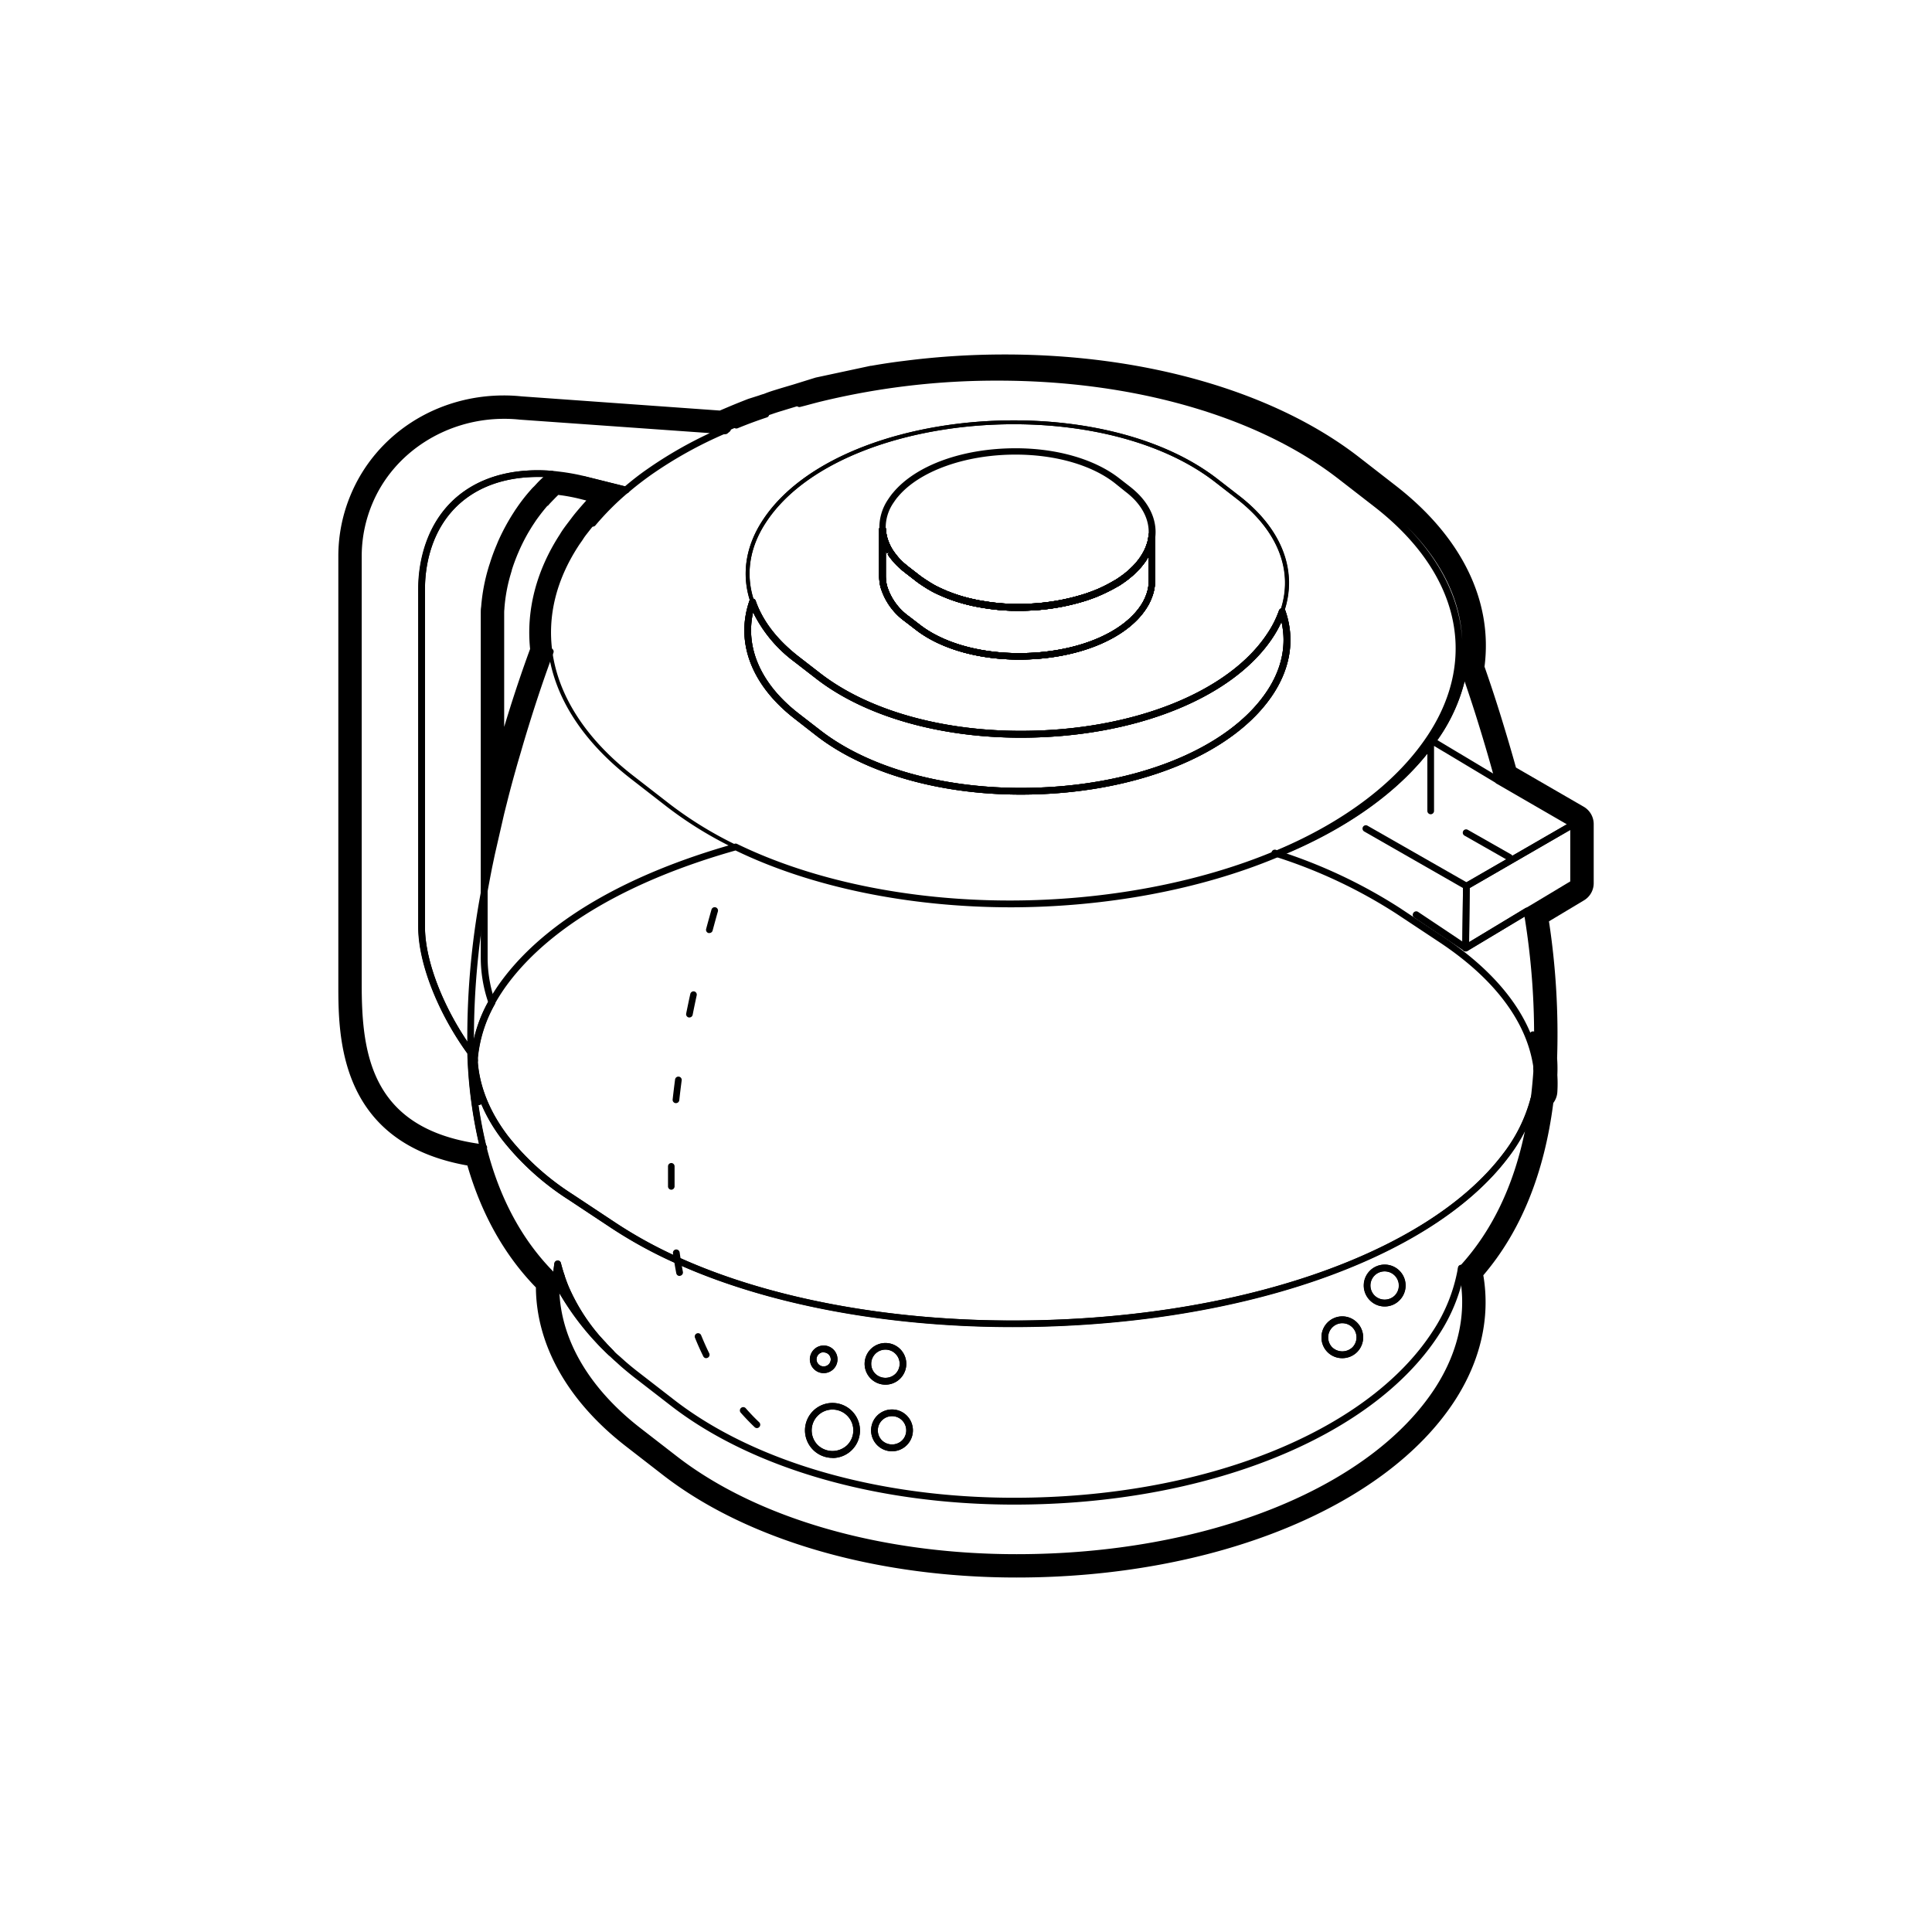 <svg id="Layer_1" data-name="Layer 1" xmlns="http://www.w3.org/2000/svg" viewBox="0 0 500 500"><defs><style>.cls-1{fill:none;stroke:#000;stroke-linecap:round;stroke-linejoin:round;}</style></defs><path d="M122.73,275.28a.87.87,0,0,1-.86-.76c0-.24,0-.47,0-.71v0l-.68-.9c-7.84-10.76-12.89-23.67-12.89-32.93V152.35a36.78,36.78,0,0,1,.72-7.23c3.25-16,15.89-24.66,33.84-23.27a.86.86,0,0,1,.79.86v0a.86.86,0,0,1-.34.69,8.12,8.12,0,0,0-.94.82c-.7.62-1.36,1.23-2,1.87l-.95,1c-.33.33-.6.66-.88,1a40.54,40.54,0,0,0-3.31,4.27,10.91,10.91,0,0,0-.73,1.09c-.52.78-1,1.54-1.43,2.32a50.54,50.54,0,0,0-2.57,5.05l-.41,1c-.67,1.62-1.24,3.17-1.68,4.59-.12.37-.24.72-.34,1.08a47.47,47.47,0,0,0-1.78,9.77c0,.52-.07,1-.09,1.49s0,1,0,1.47v87.59a34.16,34.16,0,0,0,1.94,11.39.86.86,0,0,1-.06.7,35.1,35.1,0,0,0-4.39,13.83l0,.8a.86.86,0,0,1-.84.81Zm16.45-151.85c-15.12,0-25.66,8.06-28.51,22a35.54,35.54,0,0,0-.69,6.89v87.59c0,8.78,4.78,21.05,12.2,31.42a37.52,37.52,0,0,1,4.15-12,35.9,35.9,0,0,1-1.91-11.6V160.16c0-.47,0-.94,0-1.41,0-.64,0-1.16.1-1.7A48,48,0,0,1,126.39,147c.11-.38.23-.76.36-1.13a49.22,49.22,0,0,1,1.73-4.74l.41-1a55.3,55.3,0,0,1,2.66-5.23c.46-.8.95-1.6,1.46-2.38.22-.36.49-.76.78-1.17a44.25,44.25,0,0,1,3.42-4.4c.3-.35.61-.71,1-1.06l.93-1c.49-.51,1-1,1.51-1.46C140.13,123.44,139.66,123.43,139.18,123.43Z"/><path d="M162.09,127.67H162a.76.76,0,0,1-.21,0l-11.16-2.79a.87.87,0,0,1,.43-1.68L162.23,126a.89.89,0,0,1,.7.85A.84.84,0,0,1,162.09,127.67Z"/><path d="M125.08,297.89H125c-33.09-4.12-33.09-29.48-33.09-43.11V143.91a36.77,36.77,0,0,1,2.86-14.15c6.34-15.29,22.74-24.7,39.91-22.88l52.65,3.73a.87.87,0,0,1,.8.71.89.89,0,0,1-.51.94,107.86,107.86,0,0,0-19.09,10.62c-2.08,1.48-4.06,3-5.88,4.57a.86.86,0,0,1-.77.18l-11.17-2.78c-1.34-.33-2.77-.61-4.37-.85-.56-.09-1.1-.15-1.66-.22s-1.33-.15-2-.21c-17-1.29-28.95,6.86-32,21.89a35.54,35.54,0,0,0-.69,6.89v87.59c0,8.91,4.93,21.43,12.55,31.9a.84.84,0,0,1,.16.48,116.76,116.76,0,0,0,3.21,24.43v0a.87.87,0,0,1-.83,1.1Zm5.36-189.5c-14.9,0-28.55,8.65-34.1,22a35.12,35.12,0,0,0-2.73,13.49V254.78c0,17.86,2.37,37.2,30.33,41.23a119.6,119.6,0,0,1-3-23.37c-7.74-10.7-12.72-23.51-12.72-32.7V152.35a36.78,36.78,0,0,1,.72-7.23c3.25-16,15.89-24.66,33.84-23.27.67.05,1.35.13,2,.21s1.14.14,1.71.23c1.65.25,3.13.54,4.52.88l10.75,2.68c1.76-1.49,3.67-3,5.66-4.38a107.42,107.42,0,0,1,16.28-9.38L134.5,108.6A37.06,37.06,0,0,0,130.44,108.39Z"/><path d="M263.12,404c-35.45,0-67.84-9.33-88.88-25.61l-9.5-7.36c-14.69-11.36-22.39-25.54-21.68-40a.85.85,0,0,1,.91-.82.86.86,0,0,1,.81.91c-.68,13.82,6.79,27.49,21,38.5l9.5,7.36c20.73,16,52.75,25.24,87.82,25.24,48.85,0,91.37-16.9,108.34-43.06,6.32-9.8,8.4-20.32,6-30.44a.86.86,0,0,1,.64-1,.85.85,0,0,1,1,.64c2.51,10.59.35,21.58-6.23,31.78C355.63,386.74,312.54,404,263.12,404Z"/><path d="M158.19,351a.92.92,0,0,1-.6-.23,69.14,69.14,0,0,1-13.34-17c-.43-.81-.8-1.6-1.12-2.36a.89.89,0,0,1,0-.68.85.85,0,0,1,.49-.46l1.41-.54a.88.88,0,0,1,1.13.53c.3.9.64,1.81,1,2.69a50,50,0,0,0,9.6,14.52c.75.8,1.4,1.45,2,2.08a.86.86,0,0,1,0,1.21A.85.85,0,0,1,158.19,351Z"/><path d="M143.92,331.94a.92.92,0,0,1-.47-.14.87.87,0,0,1-.39-.78c.09-1.33.23-2.68.42-4a.86.86,0,0,1,.81-.73.81.81,0,0,1,.88.64c.3,1.14.6,2.17.94,3.15a.87.87,0,0,1-.42,1l-1.36.73A1,1,0,0,1,143.92,331.94Z"/><path d="M190.58,110.9a.86.86,0,0,1-.34-1.66c1.6-.68,3.2-1.32,4.81-1.94l2.9-.92a.87.87,0,0,1,1.08.56.86.86,0,0,1-.55,1.08c-2.5.83-5,1.75-7.58,2.81A.71.71,0,0,1,190.58,110.9Z"/><path d="M263.73,170.7c-10.66,0-20.4-2.81-26.72-7.71l-2.81-2.16a16.77,16.77,0,0,1-6.34-8.94,12.59,12.59,0,0,1-.34-2.84V137a.87.87,0,0,1,.87-.87.89.89,0,0,1,.89.81l.06.72c0,.2.06.4.1.61a4.32,4.32,0,0,0,.14.67,12.25,12.25,0,0,0,1.44,3.32l.17.26a19.45,19.45,0,0,0,1.44,1.86c.19.23.37.41.56.61a1.45,1.45,0,0,1,.18.17,14.12,14.12,0,0,0,1.14,1,.8.8,0,0,1,.13.13l.53.41,2.9,2.25c.32.25.65.48,1,.71l.51.35.23.14c.64.42,1.31.84,2,1.23s1.57.8,2.41,1.17l1.07.47a2.28,2.28,0,0,1,.36.13,40.1,40.1,0,0,0,5,1.6l1.11.26.29.06c.45.1.92.21,1.39.29,1,.17,1.92.32,2.89.46s1.95.22,2.94.31,2,.12,3,.15c.26,0,.48,0,.73,0h.74a55.35,55.35,0,0,0,17.15-2.65c.77-.26,1.5-.53,2.21-.8l1-.41c.95-.41,1.9-.87,2.81-1.36l1.77-1c.28-.16.54-.34.8-.52.56-.38,1.08-.76,1.6-1.16.23-.18.46-.38.69-.58s.47-.4.7-.62.43-.42.65-.63a17.9,17.9,0,0,0,2.2-2.73c.09-.17.17-.3.24-.41.16-.27.35-.58.51-.9a10.23,10.23,0,0,0,.44-1c.11-.29.22-.6.32-.9A4.27,4.27,0,0,0,297,140a3.24,3.24,0,0,0,.11-.54,5.07,5.07,0,0,0,.1-.63l0-.28a.9.9,0,0,1,.9-.86.81.81,0,0,1,.84.79l0,11.61h0v.36a12,12,0,0,1-.79,4.06,14,14,0,0,1-1.46,2.92C291.54,165.49,278.57,170.7,263.73,170.7Zm-34.48-28v6.39a10.62,10.62,0,0,0,.29,2.43,15,15,0,0,0,5.72,8l2.81,2.16c6,4.67,15.37,7.35,25.66,7.35,14.27,0,26.67-4.9,31.59-12.48a12.69,12.69,0,0,0,1.29-2.58,10.23,10.23,0,0,0,.68-3.47v-6.51l-.27.45c-.08.12-.11.19-.15.25l-.09.16a19.27,19.27,0,0,1-2.42,3l-.71.69q-.37.35-.75.66l-.75.63c-.56.43-1.11.84-1.7,1.23-.28.19-.57.39-.88.58l-1.82,1c-1,.52-2,1-3,1.44l-1,.43c-.75.28-1.5.56-2.29.83a57.05,57.05,0,0,1-17.7,2.73H263c-.28,0-.54,0-.82,0-1,0-2-.08-3-.15s-2-.19-3-.32-2-.3-3-.47l-1.47-.3-.29-.06-1.15-.28a42.1,42.1,0,0,1-5.3-1.69l-1.44-.6c-.93-.41-1.77-.81-2.55-1.24s-1.43-.85-2.12-1.29l-.23-.15-.55-.37c-.35-.25-.71-.5-1.05-.77l-2.81-2.18-.72-.57-.09-.09a14.74,14.74,0,0,1-1.24-1.12,1,1,0,0,1-.25-.26,4.85,4.85,0,0,1-.6-.65,21.31,21.31,0,0,1-1.58-2l.57-.73-.74.46Z"/><path d="M264.19,205.64c-21.13,0-40.42-5.56-52.93-15.26L205.64,186c-11.13-8.63-15.4-19.75-11.7-30.5a.87.87,0,0,1,.82-.59h0a.86.86,0,0,1,.81.58c1.83,5.25,5.58,10.11,11.13,14.43l5.62,4.35c12.2,9.45,31.1,14.88,51.86,14.88,28.85,0,53.94-10,63.92-25.36A26.15,26.15,0,0,0,331,158a.89.89,0,0,1,.82-.59h0a.88.88,0,0,1,.82.58c2.49,7.15,1.44,14.58-3.05,21.5h0C319.25,195.38,293.59,205.64,264.19,205.64ZM194.9,158.46c-2.09,9.27,2.11,18.7,11.8,26.2l5.62,4.35c12.21,9.47,31.12,14.9,51.87,14.9,28.83,0,53.92-9.95,63.91-25.36,3.69-5.69,4.89-11.73,3.55-17.61a29.91,29.91,0,0,1-2.1,3.82c-10.29,15.88-35.95,26.15-65.37,26.15-21.14,0-40.42-5.56-52.92-15.25l-5.62-4.35A35.29,35.29,0,0,1,194.9,158.46ZM328.83,179h0Z"/><path d="M330.56,221.79a.86.86,0,0,1-.34-1.66c17.93-7.54,31.59-18,39.49-30.16,13-20,7.7-42-14.08-58.87l-9.47-7.34c-20.71-16-52.73-25.25-87.86-25.25a192.18,192.18,0,0,0-45.61,5.35c-1.88.45-3.76,1-5.58,1.45a.86.86,0,0,1-.48-1.66l5.59-1.75,14.05-3c2.92-.51,5.65-.92,8.36-1.24a200,200,0,0,1,25.44-1.61c35.48,0,67.88,9.33,88.89,25.61l9.47,7.36c16.27,12.57,23.82,28.25,21.25,44.15h0a44.15,44.15,0,0,1-6.78,17c-.48.73-1,1.43-1.46,2.13-.16.23-.33.47-.52.7-8.5,11.6-22.36,21.54-40.05,28.7A1,1,0,0,1,330.56,221.79Zm33-86.06c9.2,9.12,14.23,19.34,14.86,29.78C377.93,155,372.83,144.74,363.55,135.73Z"/><path class="cls-1" d="M356.15,130.42l-9.46-7.34c-22.3-17.28-55.31-25.43-88.39-25.43A194.48,194.48,0,0,0,212.48,103c-1.88.45-3.77,1-5.6,1.45q-2.38.7-4.7,1.42c-1,.29-1.91.6-2.86.93a11.18,11.18,0,0,0-1.11.38c-2.61.87-5.15,1.82-7.63,2.83l-2.28,1-.62.5-.44,0A109,109,0,0,0,168,122.18c-2.07,1.47-4.06,3-5.94,4.61l0,0a70.79,70.79,0,0,0-8.61,8.62c-.52.6-1,1.21-1.49,1.84s-1,1.25-1.4,1.89-.9,1.28-1.31,1.93c-5.84,9-8.05,18.36-6.81,27.55,1.56,11.63,8.73,22.89,21.08,32.49l9.48,7.36a99.74,99.74,0,0,0,17.41,10.69c20.43,10,45.67,14.74,70.94,14.74,24.41,0,48.9-4.46,69.11-13h.07c17.29-7.28,31.47-17.52,39.88-30.49C383.64,170.09,378.28,147.55,356.15,130.42ZM328.83,179c-10.81,16.67-37.76,25.76-64.64,25.76-19.62,0-39.19-4.84-52.4-15.08l-5.62-4.36c-10.95-8.48-15-19.19-11.41-29.53v0c-2.37-6.8-1.44-14,3-20.76,10.81-16.67,37.76-25.74,64.65-25.74,19.61,0,39.18,4.82,52.39,15.06l5.62,4.36c11,8.5,15,19.22,11.41,29.57C334.15,165.07,333.22,172.25,328.83,179Z"/><path d="M153.48,136.29a.91.91,0,0,1-.56-.2.87.87,0,0,1-.11-1.21,67.48,67.48,0,0,1,8.68-8.73.88.88,0,0,1,.94-.14l0,0a.87.87,0,0,1,.48.67.84.84,0,0,1-.3.77,70.49,70.49,0,0,0-8.51,8.51A.88.88,0,0,1,153.48,136.29Z"/><path d="M187.68,112.37h-.07l-.43,0a.86.86,0,0,1-.79-.71.88.88,0,0,1,.5-.94l1.05-.46a.86.86,0,0,1,.9,1.45l-.62.51A.91.91,0,0,1,187.68,112.37Z"/><path d="M263.73,170.7c-10.66,0-20.4-2.81-26.72-7.71l-2.81-2.16a16.77,16.77,0,0,1-6.34-8.94,12.59,12.59,0,0,1-.34-2.84V137a.87.87,0,0,1,.87-.87.89.89,0,0,1,.89.81l.06.72c0,.2.06.4.1.61a4.32,4.32,0,0,0,.14.67,12.25,12.25,0,0,0,1.44,3.32l.17.26a19.45,19.45,0,0,0,1.44,1.86c.19.23.37.41.56.61a1.45,1.45,0,0,1,.18.17,14.12,14.12,0,0,0,1.14,1,.8.8,0,0,1,.13.13l.53.41,2.9,2.25c.32.25.65.48,1,.71l.51.35.23.14c.64.42,1.31.84,2,1.23s1.57.8,2.41,1.17l1.07.47a2.28,2.28,0,0,1,.36.13,40.1,40.1,0,0,0,5,1.6l1.11.26.29.06c.45.1.92.21,1.39.29,1,.17,1.92.32,2.89.46s1.95.22,2.94.31,2,.12,3,.15c.26,0,.48,0,.73,0h.74a55.35,55.35,0,0,0,17.15-2.65c.77-.26,1.5-.53,2.21-.8l1-.41c.95-.41,1.9-.87,2.81-1.36l1.77-1c.28-.16.54-.34.8-.52.56-.38,1.08-.76,1.6-1.16.23-.18.46-.38.69-.58s.47-.4.7-.62.43-.42.65-.63a17.9,17.9,0,0,0,2.2-2.73c.09-.17.17-.3.24-.41.16-.27.35-.58.51-.9a10.23,10.23,0,0,0,.44-1c.11-.29.22-.6.32-.9A4.27,4.27,0,0,0,297,140a3.24,3.24,0,0,0,.11-.54,5.07,5.07,0,0,0,.1-.63l0-.28a.9.9,0,0,1,.9-.86.81.81,0,0,1,.84.79l0,11.61h0v.36a12,12,0,0,1-.79,4.06,14,14,0,0,1-1.46,2.92C291.54,165.49,278.57,170.7,263.73,170.7Zm-34.48-28v6.39a10.62,10.62,0,0,0,.29,2.43,15,15,0,0,0,5.72,8l2.81,2.16c6,4.67,15.37,7.35,25.66,7.35,14.27,0,26.67-4.9,31.59-12.48a12.69,12.69,0,0,0,1.29-2.58,10.23,10.23,0,0,0,.68-3.47v-6.51l-.27.45c-.08.12-.11.19-.15.25l-.09.16a19.27,19.27,0,0,1-2.42,3l-.71.69q-.37.35-.75.66l-.75.63c-.56.43-1.11.84-1.7,1.23-.28.19-.57.39-.88.58l-1.82,1c-1,.52-2,1-3,1.44l-1,.43c-.75.28-1.5.56-2.29.83a57.05,57.05,0,0,1-17.7,2.73H263c-.28,0-.54,0-.82,0-1,0-2-.08-3-.15s-2-.19-3-.32-2-.3-3-.47l-1.47-.3-.29-.06-1.15-.28a42.1,42.1,0,0,1-5.3-1.69l-1.44-.6c-.93-.41-1.77-.81-2.55-1.24s-1.43-.85-2.12-1.29l-.23-.15-.55-.37c-.35-.25-.71-.5-1.05-.77l-2.81-2.18-.72-.57-.09-.09a14.74,14.74,0,0,1-1.24-1.12,1,1,0,0,1-.25-.26,4.85,4.85,0,0,1-.6-.65,21.31,21.31,0,0,1-1.58-2l.57-.73-.74.46Z"/><path d="M264.19,205.64c-21.13,0-40.42-5.56-52.93-15.26L205.64,186c-11.13-8.63-15.4-19.75-11.7-30.5a.87.87,0,0,1,.82-.59h0a.86.86,0,0,1,.81.58c1.83,5.25,5.58,10.11,11.13,14.43l5.62,4.35c12.2,9.45,31.1,14.88,51.86,14.88,28.85,0,53.94-10,63.92-25.36A26.15,26.15,0,0,0,331,158a.89.89,0,0,1,.82-.59h0a.88.88,0,0,1,.82.58c2.49,7.15,1.44,14.58-3.05,21.5h0C319.25,195.38,293.59,205.64,264.19,205.64ZM194.9,158.46c-2.09,9.27,2.11,18.7,11.8,26.2l5.62,4.35c12.21,9.47,31.12,14.9,51.87,14.9,28.83,0,53.92-9.95,63.91-25.36,3.69-5.69,4.89-11.73,3.55-17.61a29.91,29.91,0,0,1-2.1,3.82c-10.29,15.88-35.95,26.15-65.37,26.15-21.14,0-40.42-5.56-52.92-15.25l-5.62-4.35A35.29,35.29,0,0,1,194.9,158.46ZM328.83,179h0Z"/><path d="M378.16,329.54a.78.78,0,0,1-.39-.1.85.85,0,0,1-.46-.9l.07-.45a.85.85,0,0,1,.85-.73h0a.87.87,0,0,1,.85.73s.06.25.07.26a.89.89,0,0,1-.24.78l-.14.15A.85.85,0,0,1,378.16,329.54Z"/><path d="M263.73,170.7c-10.66,0-20.4-2.81-26.72-7.71l-2.81-2.16a16.77,16.77,0,0,1-6.34-8.94,12.59,12.59,0,0,1-.34-2.84V137a.87.87,0,0,1,.87-.87.89.89,0,0,1,.89.81l.06.72c0,.2.06.4.1.61a4.32,4.32,0,0,0,.14.67,12.25,12.25,0,0,0,1.44,3.32l.17.26a19.45,19.45,0,0,0,1.44,1.86c.19.23.37.41.56.61a1.45,1.45,0,0,1,.18.17,14.12,14.12,0,0,0,1.14,1,.8.8,0,0,1,.13.13l.53.41,2.9,2.25c.32.25.65.48,1,.71l.51.35.23.14c.64.42,1.31.84,2,1.23s1.57.8,2.41,1.17l1.07.47a2.28,2.28,0,0,1,.36.13,40.1,40.1,0,0,0,5,1.6l1.11.26.29.06c.45.1.92.21,1.39.29,1,.17,1.92.32,2.89.46s1.95.22,2.94.31,2,.12,3,.15c.26,0,.48,0,.73,0h.74a55.35,55.35,0,0,0,17.15-2.65c.77-.26,1.5-.53,2.21-.8l1-.41c.95-.41,1.9-.87,2.81-1.36l1.77-1c.28-.16.54-.34.8-.52.56-.38,1.08-.76,1.6-1.16.23-.18.46-.38.69-.58s.47-.4.7-.62.43-.42.65-.63a17.9,17.9,0,0,0,2.2-2.73c.09-.17.17-.3.24-.41.16-.27.35-.58.51-.9a10.23,10.23,0,0,0,.44-1c.11-.29.22-.6.32-.9A4.27,4.27,0,0,0,297,140a3.24,3.24,0,0,0,.11-.54,5.07,5.07,0,0,0,.1-.63l0-.28a.9.9,0,0,1,.9-.86.81.81,0,0,1,.84.79l0,11.61h0v.36a12,12,0,0,1-.79,4.06,14,14,0,0,1-1.46,2.92C291.54,165.49,278.57,170.7,263.73,170.7Zm-34.48-28v6.39a10.62,10.62,0,0,0,.29,2.43,15,15,0,0,0,5.72,8l2.81,2.16c6,4.67,15.37,7.35,25.66,7.35,14.27,0,26.67-4.9,31.59-12.48a12.69,12.69,0,0,0,1.29-2.58,10.23,10.23,0,0,0,.68-3.47v-6.51l-.27.45c-.08.12-.11.19-.15.25l-.09.16a19.27,19.27,0,0,1-2.42,3l-.71.69q-.37.35-.75.66l-.75.63c-.56.43-1.11.84-1.7,1.23-.28.19-.57.39-.88.58l-1.82,1c-1,.52-2,1-3,1.44l-1,.43c-.75.28-1.5.56-2.29.83a57.05,57.05,0,0,1-17.7,2.73H263c-.28,0-.54,0-.82,0-1,0-2-.08-3-.15s-2-.19-3-.32-2-.3-3-.47l-1.47-.3-.29-.06-1.15-.28a42.1,42.1,0,0,1-5.3-1.69l-1.44-.6c-.93-.41-1.77-.81-2.55-1.24s-1.43-.85-2.12-1.29l-.23-.15-.55-.37c-.35-.25-.71-.5-1.05-.77l-2.81-2.18-.72-.57-.09-.09a14.74,14.74,0,0,1-1.24-1.12,1,1,0,0,1-.25-.26,4.85,4.85,0,0,1-.6-.65,21.31,21.31,0,0,1-1.58-2l.57-.73-.74.46Z"/><path d="M264.19,205.64c-21.13,0-40.42-5.56-52.93-15.26L205.64,186c-11.13-8.63-15.4-19.75-11.7-30.5a.87.87,0,0,1,.82-.59h0a.86.86,0,0,1,.81.58c1.83,5.25,5.58,10.11,11.13,14.43l5.62,4.35c12.2,9.45,31.1,14.88,51.86,14.88,28.85,0,53.94-10,63.92-25.36A26.15,26.15,0,0,0,331,158a.89.89,0,0,1,.82-.59h0a.88.88,0,0,1,.82.58c2.49,7.15,1.44,14.58-3.05,21.5h0C319.25,195.38,293.59,205.64,264.19,205.64ZM194.9,158.46c-2.09,9.27,2.11,18.7,11.8,26.2l5.62,4.35c12.21,9.47,31.12,14.9,51.87,14.9,28.83,0,53.92-9.95,63.91-25.36,3.69-5.69,4.89-11.73,3.55-17.61a29.91,29.91,0,0,1-2.1,3.82c-10.29,15.88-35.95,26.15-65.37,26.15-21.14,0-40.42-5.56-52.92-15.25l-5.62-4.35A35.29,35.29,0,0,1,194.9,158.46ZM328.83,179h0Z"/><path class="cls-1" d="M320.37,128.71l-5.62-4.36c-13.21-10.24-32.78-15.06-52.39-15.06-26.89,0-53.84,9.07-64.65,25.74-4.39,6.77-5.32,14-3,20.76v0c1.85,5.3,5.68,10.36,11.41,14.82l5.62,4.35C225,185.22,244.57,190,264.18,190c26.87,0,53.84-9.07,64.65-25.75a27.17,27.17,0,0,0,2.95-6C335.34,147.93,331.33,137.21,320.37,128.71Zm-22.22,21.74a11.28,11.28,0,0,1-.72,3.75,14.3,14.3,0,0,1-1.38,2.77c-5.41,8.32-18.87,12.86-32.32,12.86-9.8,0-19.57-2.4-26.19-7.53l-2.81-2.16a15.77,15.77,0,0,1-6-8.46,11.31,11.31,0,0,1-.31-2.63V137h0a12.23,12.23,0,0,1,2.09-7.31c.35-.53.73-1.05,1.14-1.57h0c6-7.32,18.59-11.3,31.16-11.3,9.81,0,19.59,2.42,26.19,7.53l2.81,2.18a22.62,22.62,0,0,1,2.37,2.12c3,3.15,4.3,6.69,3.9,10.25a2,2,0,0,0,.05-.42l0,11.61Z"/><path d="M263.73,170.7c-10.66,0-20.4-2.81-26.72-7.71l-2.81-2.16a16.77,16.77,0,0,1-6.34-8.94,12.59,12.59,0,0,1-.34-2.84V137a.87.87,0,0,1,.87-.87.89.89,0,0,1,.89.81l.06.72c0,.2.06.4.1.61a4.32,4.32,0,0,0,.14.67,12.25,12.25,0,0,0,1.44,3.32l.17.26a19.45,19.45,0,0,0,1.44,1.86c.19.23.37.41.56.61a1.45,1.45,0,0,1,.18.17,14.12,14.12,0,0,0,1.14,1,.8.8,0,0,1,.13.13l.53.41,2.9,2.25c.32.25.65.48,1,.71l.51.35.23.14c.64.42,1.31.84,2,1.23s1.57.8,2.41,1.17l1.07.47a2.28,2.28,0,0,1,.36.13,40.1,40.1,0,0,0,5,1.6l1.11.26.29.06c.45.1.92.21,1.39.29,1,.17,1.92.32,2.89.46s1.95.22,2.94.31,2,.12,3,.15c.26,0,.48,0,.73,0h.74a55.35,55.35,0,0,0,17.15-2.65c.77-.26,1.5-.53,2.21-.8l1-.41c.95-.41,1.9-.87,2.81-1.36l1.77-1c.28-.16.54-.34.8-.52.56-.38,1.08-.76,1.6-1.16.23-.18.46-.38.69-.58s.47-.4.7-.62.43-.42.65-.63a17.9,17.9,0,0,0,2.2-2.73c.09-.17.17-.3.24-.41.16-.27.35-.58.51-.9a10.23,10.23,0,0,0,.44-1c.11-.29.22-.6.32-.9A4.27,4.27,0,0,0,297,140a3.24,3.24,0,0,0,.11-.54,5.07,5.07,0,0,0,.1-.63l0-.28a.9.9,0,0,1,.9-.86.81.81,0,0,1,.84.79l0,11.61h0v.36a12,12,0,0,1-.79,4.06,14,14,0,0,1-1.46,2.92C291.54,165.49,278.57,170.7,263.73,170.7Zm-34.48-28v6.39a10.62,10.62,0,0,0,.29,2.43,15,15,0,0,0,5.72,8l2.81,2.16c6,4.67,15.37,7.35,25.66,7.35,14.27,0,26.67-4.9,31.59-12.48a12.69,12.69,0,0,0,1.29-2.58,10.23,10.23,0,0,0,.68-3.47v-6.51l-.27.45c-.08.12-.11.19-.15.25l-.09.16a19.27,19.27,0,0,1-2.42,3l-.71.69q-.37.35-.75.66l-.75.63c-.56.43-1.11.84-1.7,1.23-.28.19-.57.39-.88.58l-1.82,1c-1,.52-2,1-3,1.44l-1,.43c-.75.28-1.5.56-2.29.83a57.05,57.05,0,0,1-17.7,2.73H263c-.28,0-.54,0-.82,0-1,0-2-.08-3-.15s-2-.19-3-.32-2-.3-3-.47l-1.47-.3-.29-.06-1.15-.28a42.1,42.1,0,0,1-5.3-1.69l-1.44-.6c-.93-.41-1.77-.81-2.55-1.24s-1.43-.85-2.12-1.29l-.23-.15-.55-.37c-.35-.25-.71-.5-1.05-.77l-2.81-2.18-.72-.57-.09-.09a14.74,14.74,0,0,1-1.24-1.12,1,1,0,0,1-.25-.26,4.85,4.85,0,0,1-.6-.65,21.31,21.31,0,0,1-1.58-2l.57-.73-.74.46Z"/><path d="M262.52,389.39c-35.5,0-67.91-9.33-88.92-25.61l-9.46-7.32c-1.1-.86-2.2-1.77-3.32-2.73-.54-.47-1.09-1-1.61-1.45s-1.07-1-1.62-1.5-1.32-1.32-2-2a51.93,51.93,0,0,1-10-15.13c-.27-.64-.53-1.3-.76-2l-.59.22a.89.89,0,0,1-.58,0h0a.84.84,0,0,1-.14-.06h0a1.33,1.33,0,0,1-.19-.14c-9.1-8.71-15.52-20.3-19.07-34.45v-.07a118.24,118.24,0,0,1-3.25-24.8.86.86,0,0,1,1.54-.55l.87,1.14a1,1,0,0,1,.16.47v.32c0,.19,0,.38,0,.57.43,6.84,3.11,13.51,8,19.87a67.74,67.74,0,0,0,16.58,14.9l11.11,7.36a114.39,114.39,0,0,0,16.42,9c23.24,10.52,53.92,16.31,86.41,16.31,57.19,0,107-16.92,126.83-43.1a40.35,40.35,0,0,0,7.19-14.49.87.87,0,0,1,1.7.32C395.53,303,389.19,318,379,329.07a45,45,0,0,1-6.7,16.48C355,372.18,311.92,389.39,262.52,389.39ZM146.14,330.22l0,0c.3.9.64,1.81,1,2.69a50,50,0,0,0,9.6,14.52c.75.8,1.4,1.45,2,2.08s1,1,1.56,1.45l1.59,1.43c1.09.94,2.17,1.83,3.25,2.66l9.46,7.33c20.72,16,52.74,25.24,87.86,25.24,48.83,0,91.34-16.9,108.3-43.05a43.11,43.11,0,0,0,6.49-16.08l.07-.44a.86.86,0,0,1,.81-.73c8.12-9,13.67-20.62,16.54-34.72a46.94,46.94,0,0,1-4.43,7h0c-20.18,26.59-70.5,43.78-128.21,43.78-32.73,0-63.67-5.85-87.12-16.47a117.43,117.43,0,0,1-16.67-9.1l-11.11-7.36a69.21,69.21,0,0,1-17-15.29,41.62,41.62,0,0,1-6.79-12.64,104.6,104.6,0,0,0,2.4,13.77.86.86,0,0,1,.3.87.88.88,0,0,1,0,.15c3.32,12.9,9.09,23.58,17.16,31.78.07-.72.16-1.44.26-2.16a.86.86,0,0,1,.81-.73.81.81,0,0,1,.88.64c.3,1.14.6,2.17.94,3.15Zm243.47-31.06h0ZM215.45,377.3a7.14,7.14,0,0,1-7.12-7.12,7.11,7.11,0,0,1,12.15-5,7.12,7.12,0,0,1-5,12.15Zm0-12.51a5.39,5.39,0,0,0-3.81,9.2,5.51,5.51,0,0,0,7.62,0,5.39,5.39,0,0,0-3.81-9.2Zm15.41,10.8a5.41,5.41,0,1,1,3.82-1.59A5.39,5.39,0,0,1,230.86,375.59Zm0-9.09a3.68,3.68,0,0,0-3.68,3.68,3.63,3.63,0,0,0,1.08,2.6,3.76,3.76,0,0,0,5.2,0,3.68,3.68,0,0,0-2.6-6.28Zm-1.71-8.15a5.39,5.39,0,1,1,3.82-1.58A5.38,5.38,0,0,1,229.15,358.35Zm0-9.07a3.67,3.67,0,0,0-3.68,3.66,3.61,3.61,0,0,0,1.08,2.6,3.76,3.76,0,0,0,5.2,0,3.65,3.65,0,0,0,0-5.18A3.63,3.63,0,0,0,229.15,349.28Zm-16,6.08a3.57,3.57,0,1,1,3.57-3.56A3.57,3.57,0,0,1,213.19,355.36Zm0-5.41A1.84,1.84,0,1,0,215,351.8,1.84,1.84,0,0,0,213.19,350Zm134.22,1.54A5.34,5.34,0,0,1,342,346.1a5.38,5.38,0,0,1,9.2-3.83,5.42,5.42,0,0,1,0,7.66h0A5.39,5.39,0,0,1,347.41,351.49Zm0-9.05a3.68,3.68,0,0,0-2.6,6.27,3.82,3.82,0,0,0,5.2,0,3.66,3.66,0,0,0-2.6-6.26Zm3.21,6.88h0Zm7.75-11.21a5.32,5.32,0,0,1-3.83-1.6,5.41,5.41,0,1,1,7.66,0A5.32,5.32,0,0,1,358.38,338.11Zm0-9.08a3.66,3.66,0,0,0-2.6,6.27,3.75,3.75,0,0,0,5.19,0h0a3.67,3.67,0,0,0-2.59-6.27Zm3.21,6.88h0Z"/><path d="M156.14,348.92a.86.86,0,0,1-.63-.27,75.66,75.66,0,0,1-11.26-14.87c-.43-.83-.8-1.61-1.12-2.37a.86.86,0,1,1,1.59-.67c.3.72.66,1.46,1.06,2.23a74,74,0,0,0,11,14.49.87.87,0,0,1-.62,1.46Z"/><path d="M397.68,277.34h-.05a.85.85,0,0,1-.81-.9h0c.05-.89.1-1.77.12-2.67h0v0a191.63,191.63,0,0,0-2.39-36.53l-14.8,8.89a.84.84,0,0,1-.88,0,.86.86,0,0,1-.43-.76l.19-16a.86.86,0,0,1,.43-.74l26.44-15.3-18.19-10.53a.86.86,0,0,1-.43-.77s0-.07,0-.11c-1.22-4.5-2.6-9.25-4.1-14.1-1.18-3.85-2.44-7.69-3.73-11.46a45.49,45.49,0,0,1-6.15,13.9c-.48.73-1,1.43-1.46,2.13-.16.23-.33.47-.52.7-8.5,11.6-22.36,21.54-40.05,28.7a.87.87,0,0,1-1.12-.48.85.85,0,0,1,.47-1.12c17.39-7,31-16.78,39.34-28.16a7.38,7.38,0,0,0,.47-.64c.5-.7,1-1.38,1.42-2.07A42.39,42.39,0,0,0,378,172.91a.85.85,0,0,1,.77-.72.87.87,0,0,1,.9.57c1.67,4.73,3.29,9.6,4.79,14.49s2.91,9.69,4.14,14.23l19.08,11.05a.86.86,0,0,1,0,1.49l-27.31,15.8-.16,14L394.76,235a.86.86,0,0,1,.81,0,.85.85,0,0,1,.49.65,194.28,194.28,0,0,1,2.6,38,.33.33,0,0,1,0,.14c0,.91-.07,1.8-.12,2.7A.87.87,0,0,1,397.68,277.34Z"/><path d="M121.83,273.21a.86.86,0,0,1-.86-.84,204.21,204.21,0,0,1,3.47-41.46l0-.28c.17-1,.35-2,.55-3s.43-2.26.66-3.4l.4-1.93c.1-.46.2-.92.29-1.39l2.44-10.66c.23-.92.46-1.84.7-2.76.74-2.93,1.55-5.93,2.4-9,.4-1.42.82-2.85,1.25-4.3q1-3.42,2.08-6.95c2.07-6.7,4.22-13.06,6.4-18.91a.86.86,0,0,1,1.62.6c-2.17,5.82-4.31,12.15-6.37,18.82q-1.09,3.51-2.07,6.93c-.43,1.45-.85,2.86-1.24,4.27-.85,3-1.66,6-2.4,9-.24.92-.46,1.83-.69,2.74l-2.43,10.61c-.09.45-.19.92-.29,1.39l-.4,1.91c-.22,1.13-.44,2.27-.65,3.39s-.38,2-.55,3l0,.29a202.76,202.76,0,0,0-3.45,41.1.85.85,0,0,1-.83.89Z"/><path d="M195.9,369.59a.86.86,0,0,1-.6-.24c-1.26-1.2-2.48-2.48-3.64-3.79a.87.87,0,0,1,1.3-1.15c1.12,1.28,2.31,2.52,3.54,3.69a.87.87,0,0,1,0,1.22A.84.84,0,0,1,195.9,369.59ZM182.79,351.5A.86.86,0,0,1,182,351c-.76-1.54-1.48-3.15-2.14-4.79a.86.86,0,1,1,1.6-.64c.65,1.59,1.35,3.16,2.09,4.67a.87.87,0,0,1-.78,1.24Zm-6.92-21.28a.87.87,0,0,1-.85-.7c-.32-1.67-.61-3.4-.86-5.15a.87.87,0,0,1,.73-1,.89.89,0,0,1,1,.73c.25,1.73.53,3.44.85,5.07a.88.88,0,0,1-.69,1Zm-2.12-22.32a.87.87,0,0,1-.87-.85c0-.6,0-1.2,0-1.8,0-1.12,0-2.26,0-3.41a.86.86,0,0,1,.86-.85h0a.86.86,0,0,1,.84.88c0,1.14,0,2.27,0,3.38,0,.6,0,1.19,0,1.78a.87.87,0,0,1-.85.87Zm1.19-22.41h-.1a.86.86,0,0,1-.76-.95c.19-1.7.4-3.42.63-5.17a.86.86,0,1,1,1.71.23c-.23,1.74-.44,3.44-.62,5.12A.86.86,0,0,1,174.94,285.49Zm3.49-22.17a.52.52,0,0,1-.17,0,.86.86,0,0,1-.68-1c.34-1.67.69-3.37,1.07-5.09a.87.87,0,0,1,1-.66.86.86,0,0,1,.66,1c-.37,1.71-.72,3.39-1.05,5.06A.86.86,0,0,1,178.43,263.32Zm5.15-21.85a.83.83,0,0,1-.22,0,.86.86,0,0,1-.61-1.06q.66-2.48,1.38-5a.86.86,0,0,1,1.66.47c-.48,1.68-.93,3.35-1.38,5A.86.86,0,0,1,183.58,241.47Z"/><path d="M263.73,158.05H263c-.28,0-.54,0-.82,0-1,0-2-.08-3-.15s-2-.19-3-.32-2-.3-3-.47l-1.47-.3-.29-.06-1.15-.28a42.1,42.1,0,0,1-5.3-1.69l-1.44-.6c-.93-.41-1.77-.81-2.55-1.24s-1.43-.85-2.12-1.29l-.23-.15-.55-.37c-.35-.25-.71-.5-1.05-.77l-2.81-2.18-.72-.57-.09-.09a14.74,14.74,0,0,1-1.24-1.12,1,1,0,0,1-.25-.26,4.85,4.85,0,0,1-.6-.65,21.31,21.31,0,0,1-1.58-2l.57-.73-.74.46a14.08,14.08,0,0,1-1.64-3.78,6.4,6.4,0,0,1-.17-.83c0-.17-.08-.41-.11-.65l-.06-.68,0-.18a12.94,12.94,0,0,1,2.23-7.83,20,20,0,0,1,1.19-1.64l.11-.12c5.9-7.1,18-11.5,31.74-11.5,10.65,0,20.39,2.81,26.72,7.71l2.81,2.18a23.75,23.75,0,0,1,2.47,2.21c3.13,3.3,4.56,7.08,4.13,10.93a.09.09,0,0,1,0,0l-.1.62a3.54,3.54,0,0,1-.14.71,5.18,5.18,0,0,1-.22.86c-.11.32-.23.66-.36,1a10.35,10.35,0,0,1-.51,1.12c-.17.34-.37.69-.59,1-.08.12-.11.19-.15.25l-.09.16a19.27,19.27,0,0,1-2.42,3l-.71.69q-.37.35-.75.66l-.75.63c-.56.43-1.11.84-1.7,1.23-.28.19-.57.39-.88.58l-1.82,1c-1,.52-2,1-3,1.44l-1,.43c-.75.28-1.5.56-2.29.83A57.05,57.05,0,0,1,263.73,158.05Zm-29.09-11.73.53.41,2.9,2.25c.32.25.65.48,1,.71l.51.35.23.14c.64.42,1.31.84,2,1.23s1.57.8,2.41,1.17l1.07.47a2.28,2.28,0,0,1,.36.13,40.1,40.1,0,0,0,5,1.6l1.11.26.29.06c.45.1.92.21,1.39.29,1,.17,1.92.32,2.89.46s1.95.22,2.94.31,2,.12,3,.15c.26,0,.48,0,.73,0h.74a55.35,55.35,0,0,0,17.15-2.65c.77-.26,1.5-.53,2.21-.8l1-.41c.95-.41,1.9-.87,2.81-1.36l1.77-1c.28-.16.54-.34.8-.52.56-.38,1.08-.76,1.6-1.16.23-.18.46-.38.69-.58s.47-.4.7-.62.43-.42.65-.63a17.9,17.9,0,0,0,2.2-2.73c.09-.17.17-.3.24-.41.16-.27.35-.58.51-.9a10.23,10.23,0,0,0,.44-1c.11-.29.22-.6.32-.9A4.27,4.27,0,0,0,297,140a3.24,3.24,0,0,0,.11-.54l.11-.68c.36-3.33-.91-6.62-3.68-9.53a20.1,20.1,0,0,0-2.27-2L288.47,125c-6-4.68-15.38-7.35-25.66-7.35-13.06,0-25,4.31-30.49,11l-.1.1c-.36.46-.69.92-1,1.39a11.31,11.31,0,0,0-2,6.63.77.77,0,0,1,0,.15l.06.72c0,.2.06.4.1.61a4.32,4.32,0,0,0,.14.67,12.25,12.25,0,0,0,1.44,3.32l.17.26a19.45,19.45,0,0,0,1.44,1.86c.19.23.37.41.56.61a1.45,1.45,0,0,1,.18.17,14.12,14.12,0,0,0,1.14,1A.8.8,0,0,1,234.64,146.32Zm63.44-7.42h0Z"/><path d="M228.47,138.59a.87.87,0,0,1-.85-.75c0-.26-.06-.52-.08-.78a.87.87,0,0,1,1.74-.12l.06.72a.87.87,0,0,1-.78.92Z"/><path d="M263.73,158.07c-.28,0-.54,0-.81,0a.86.86,0,0,1,.07-1.72h.74a55.35,55.35,0,0,0,17.15-2.65.86.86,0,1,1,.55,1.63A55.83,55.83,0,0,1,263.73,158.07Z"/><path d="M263.73,170.7c-10.66,0-20.4-2.81-26.72-7.71l-2.81-2.16a16.77,16.77,0,0,1-6.34-8.94,12.59,12.59,0,0,1-.34-2.84V137a.87.87,0,0,1,.87-.87.89.89,0,0,1,.89.81l.06.72c0,.2.06.4.1.61a4.32,4.32,0,0,0,.14.67,12.25,12.25,0,0,0,1.44,3.32l.17.26a12.39,12.39,0,0,0,1.42,1.83c.21.26.39.44.58.64a1.45,1.45,0,0,1,.18.17,14.12,14.12,0,0,0,1.14,1,.68.68,0,0,1,.12.12l.08.06.55.45,2.81,2.15c.32.26.65.49,1,.72l.51.35.23.14c.64.42,1.31.84,2,1.23s1.57.8,2.41,1.17l1.07.47a2.28,2.28,0,0,1,.36.13,40.1,40.1,0,0,0,5,1.6l1.11.26.29.06c.45.1.92.21,1.39.29,1,.17,1.92.32,2.89.46s1.95.22,2.94.31,2,.12,3,.15c.26,0,.48,0,.73,0h.74a55.35,55.35,0,0,0,17.15-2.65c.77-.26,1.5-.53,2.21-.8l1-.41c.95-.41,1.9-.87,2.81-1.36l1.77-1c.28-.16.54-.34.8-.52.56-.38,1.08-.76,1.6-1.16.23-.18.46-.38.69-.58s.47-.4.7-.62.43-.42.65-.63a17.9,17.9,0,0,0,2.2-2.73c.09-.17.17-.3.24-.41.16-.27.35-.58.51-.9a10.23,10.23,0,0,0,.44-1c.11-.29.22-.6.32-.9A4.27,4.27,0,0,0,297,140a3.24,3.24,0,0,0,.11-.54,5.07,5.07,0,0,0,.1-.63l0-.28a.9.9,0,0,1,.9-.86.81.81,0,0,1,.84.79l0,11.61h0v.36a12,12,0,0,1-.79,4.06,14,14,0,0,1-1.46,2.92C291.54,165.49,278.57,170.7,263.73,170.7Zm-34.48-28v6.39a10.62,10.62,0,0,0,.29,2.43,15,15,0,0,0,5.72,8l2.81,2.16c6,4.67,15.37,7.35,25.66,7.35,14.27,0,26.67-4.9,31.59-12.48a12.69,12.69,0,0,0,1.29-2.58,10.23,10.23,0,0,0,.68-3.47v-6.51l-.27.45c-.08.12-.11.19-.15.25l-.09.16a19.27,19.27,0,0,1-2.42,3l-.71.69q-.37.35-.75.66l-.75.63c-.56.43-1.11.84-1.7,1.23-.28.19-.57.39-.88.58l-1.82,1c-1,.52-2,1-3,1.44l-1,.43c-.75.28-1.5.56-2.29.83a57.05,57.05,0,0,1-17.7,2.73H263c-.28,0-.54,0-.82,0-1,0-2-.08-3-.15s-2-.19-3-.32-2-.3-3-.47l-1.47-.3-.29-.06-1.15-.28a42.1,42.1,0,0,1-5.3-1.69l-1.44-.6c-.93-.41-1.77-.81-2.55-1.24s-1.43-.85-2.12-1.29l-.23-.15-.55-.37c-.35-.25-.71-.5-1.05-.77l-2.81-2.15-.6-.5a1.18,1.18,0,0,1-.27-.23,13.49,13.49,0,0,1-1.18-1.08,1,1,0,0,1-.25-.26,4.85,4.85,0,0,1-.6-.65,12.54,12.54,0,0,1-1.58-2.05l.57-.71-.74.46Z"/><path d="M379.3,246.19a.82.82,0,0,1-.43-.12.87.87,0,0,1-.44-.76l.2-16a.86.86,0,0,1,.43-.74l27.73-16a.9.9,0,0,1,.87,0,.89.89,0,0,1,.43.75l0,15.3a.87.87,0,0,1-.42.74l-27.95,16.75A.8.8,0,0,1,379.3,246.19Zm1.05-16.37-.17,14,26.2-15.71,0-13.32Z"/><path d="M370.26,210.73a.87.87,0,0,1-.86-.87V191.53a.86.86,0,0,1,.44-.75.85.85,0,0,1,.87,0l17.48,10.47a.88.88,0,0,1,.3,1.19.86.86,0,0,1-1.19.29l-16.17-9.69v16.81A.87.87,0,0,1,370.26,210.73Z"/><path d="M379.49,230.19a.85.85,0,0,1-.43-.12l-26-14.88a.87.87,0,0,1-.33-1.18.86.86,0,0,1,1.18-.32l26.05,14.88a.87.87,0,0,1-.43,1.62Z"/><path d="M390.64,222.74a.84.84,0,0,1-.43-.11L379,216.25a.86.86,0,0,1,.86-1.5l11.22,6.38a.85.85,0,0,1,.32,1.17A.87.87,0,0,1,390.64,222.74Z"/><path d="M379.3,246.19a.83.83,0,0,1-.48-.15L366,237.48a.86.86,0,0,1-.24-1.2A.88.88,0,0,1,367,236l12.83,8.57a.86.86,0,0,1-.48,1.58Z"/><path d="M122.68,274.33a.86.86,0,0,1-.87-.83c0-.92,0-1.89,0-2.94a.81.81,0,0,1,.91-.82.87.87,0,0,1,.82.91c-.06,1-.07,1.92,0,2.79a.85.85,0,0,1-.83.89Z"/><path d="M397,285.2l-.21,0a.86.86,0,0,1-.62-1.05,29.33,29.33,0,0,0,.89-5.7,27.75,27.75,0,0,0-.07-4.57v-.14a32.24,32.24,0,0,0-.84-4.8.88.88,0,0,1-.36-.87l.09-.45a.86.86,0,0,1,.79-.7.84.84,0,0,1,.87.58,3,3,0,0,1,.12.41,33.48,33.48,0,0,1,1.05,5.75.56.56,0,0,1,0,.31,29.1,29.1,0,0,1,.05,4.58,31.19,31.19,0,0,1-.94,6A.86.86,0,0,1,397,285.2Z"/><path d="M262.09,343.46c-32.73,0-63.67-5.85-87.12-16.47a117.43,117.43,0,0,1-16.67-9.1l-11.11-7.36a69.21,69.21,0,0,1-17-15.29c-5.08-6.63-7.89-13.62-8.33-20.77l0-.93a36.71,36.71,0,0,1,4.6-14.53,48,48,0,0,1,3.78-5.78c11.37-15,32.08-27.06,59.91-34.88a.81.81,0,0,1,.61.06c19.36,9.44,44.42,14.64,70.56,14.64,24.6,0,49-4.58,68.77-12.9a.91.91,0,0,1,.61,0A132.61,132.61,0,0,1,362.3,235l11.1,7.36c14.85,9.83,23.54,21.59,25.13,34a.86.86,0,0,1,0,.16c-.17,2.69-.42,5.35-.73,7.91a42.05,42.05,0,0,1-7.51,15.23C370.12,326.27,319.8,343.46,262.09,343.46ZM190.36,220.1c-27.3,7.73-47.59,19.54-58.69,34.17a47.78,47.78,0,0,0-3.64,5.58,35,35,0,0,0-4.39,13.82l0,.8c.43,6.69,3.11,13.36,8,19.72a67.74,67.74,0,0,0,16.58,14.9l11.11,7.36a114.39,114.39,0,0,0,16.42,9c23.24,10.52,53.92,16.31,86.41,16.31,57.19,0,107-16.92,126.83-43.1a40.31,40.31,0,0,0,7.19-14.48c.3-2.55.54-5.08.7-7.65-1.56-11.86-10-23.17-24.36-32.69l-11.11-7.36a130.44,130.44,0,0,0-30.82-14.59c-19.9,8.33-44.44,12.92-69.14,12.92C235.12,234.78,209.91,229.57,190.36,220.1Z"/><path d="M397.89,283.18h-.05a.88.88,0,0,1-.82-.91,31.22,31.22,0,0,0,0-3.75c0-.65-.1-1.3-.19-1.93a.86.86,0,0,1,1.71-.23c.09.68.17,1.38.2,2.05a34.57,34.57,0,0,1,0,3.95A.87.87,0,0,1,397.89,283.18Z"/><path d="M330.49,221.81a.8.8,0,0,1-.3-.06l-.57-.19a.85.85,0,0,1-.51-1.1.86.86,0,0,1,1.1-.52l.57.19a.87.87,0,0,1-.29,1.68Z"/><path d="M123.9,286h0a.87.87,0,0,1-.84-.72l0-.17a32.36,32.36,0,0,1-1.13-10.76.84.84,0,0,1,.92-.8.86.86,0,0,1,.8.92,30.78,30.78,0,0,0,.9,9.53.86.86,0,0,1,.35.87l-.09.43A.86.86,0,0,1,123.9,286Z"/><path d="M229.15,358.35a5.39,5.39,0,1,1,3.82-1.58A5.38,5.38,0,0,1,229.15,358.35Zm0-9.07a3.67,3.67,0,0,0-3.68,3.66,3.61,3.61,0,0,0,1.08,2.6,3.76,3.76,0,0,0,5.2,0,3.65,3.65,0,0,0,0-5.18A3.63,3.63,0,0,0,229.15,349.28Z"/><path d="M230.86,375.59a5.41,5.41,0,1,1,3.82-1.59A5.39,5.39,0,0,1,230.86,375.59Zm0-9.09a3.68,3.68,0,0,0-3.68,3.68,3.63,3.63,0,0,0,1.08,2.6,3.76,3.76,0,0,0,5.2,0,3.68,3.68,0,0,0-2.6-6.28Z"/><path d="M215.45,377.3a7.14,7.14,0,0,1-7.12-7.12,7.11,7.11,0,0,1,12.15-5,7.12,7.12,0,0,1-5,12.15Zm0-12.51a5.39,5.39,0,0,0-3.81,9.2,5.51,5.51,0,0,0,7.62,0,5.39,5.39,0,0,0-3.81-9.2Z"/><path d="M213.19,355.36a3.57,3.57,0,1,1,3.57-3.56A3.57,3.57,0,0,1,213.19,355.36Zm0-5.41A1.84,1.84,0,1,0,215,351.8,1.84,1.84,0,0,0,213.19,350Z"/><path d="M358.38,338.11a5.32,5.32,0,0,1-3.83-1.6,5.41,5.41,0,1,1,7.66,0A5.32,5.32,0,0,1,358.38,338.11Zm0-9.08a3.66,3.66,0,0,0-2.6,6.27,3.75,3.75,0,0,0,5.19,0,3.67,3.67,0,0,0-2.59-6.27Z"/><path d="M347.41,351.49A5.34,5.34,0,0,1,342,346.1a5.38,5.38,0,0,1,9.2-3.83,5.42,5.42,0,0,1,0,7.66A5.43,5.43,0,0,1,347.41,351.49Zm0-9.05a3.68,3.68,0,0,0-2.6,6.27,3.82,3.82,0,0,0,5.2,0,3.69,3.69,0,0,0,0-5.2A3.69,3.69,0,0,0,347.42,342.44Z"/><path d="M260.06,96.92c33.08,0,66.08,8.16,88.37,25.43l9.47,7.36c16.2,12.53,23.41,28,20.94,43.34,1.55,4.38,3.15,9.18,4.78,14.45q2.29,7.47,4.2,14.45l-.07.05,19.47,11.27,0,15.3-12.05,7.21A191.58,191.58,0,0,1,397.77,274a30.72,30.72,0,0,1,.06,4.29,30.42,30.42,0,0,1,.05,4.05l-.46-.42c-.14.84-.3,1.68-.51,2.53-2.53,20.32-9.61,34.41-18.61,44.1,2.43,10.28.44,21-6.12,31.11-18.24,28.12-63.72,43.45-109.06,43.45-33.05,0-66.05-8.16-88.35-25.43l-9.49-7.36c-14.77-11.41-22.05-25.25-21.35-39.22-8.12-7.75-15-18.7-18.84-34.06-31.1-3.86-32.34-26.32-32.34-42.23V143.91a35.84,35.84,0,0,1,2.79-13.82c5.81-14,19.9-22.57,34.88-22.57a38.23,38.23,0,0,1,4.13.22l52.75,3.73c.34-.15.66-.32,1-.46l2.28-1c1.58-.68,3.18-1.31,4.79-2l2.84-.9c.36-.14.75-.26,1.11-.36,1-.34,1.9-.65,2.87-1,1.53-.48,3.11-.94,4.69-1.4l5.61-1.75,14-3c2.74-.48,5.49-.89,8.28-1.23a199.28,199.28,0,0,1,25.33-1.61M125.29,231.15c.19-1.1.39-2.23.6-3.35s.43-2.26.66-3.4l.15-.76c.18-.85.37-1.69.54-2.56s.38-1.73.57-2.61.4-1.76.59-2.64.41-1.76.62-2.66.43-1.81.65-2.71.45-1.83.69-2.75c.75-2.93,1.56-5.92,2.41-9,.39-1.42.81-2.83,1.24-4.28q1-3.42,2.07-6.95c2.2-7.1,4.34-13.35,6.39-18.86-1.24-9.19,1-18.57,6.81-27.55.41-.65.86-1.29,1.31-1.93s.92-1.26,1.4-1.89,1-1.24,1.49-1.84a70.79,70.79,0,0,1,8.61-8.62l0,0L150.88,124c-1.48-.36-3-.64-4.43-.86-.57-.09-1.13-.16-1.7-.23s-1.33-.14-2-.19c-.35.29-.69.59-1,.9-.67.6-1.34,1.23-2,1.88l-.95,1c-.31.32-.61.67-.92,1-1.19,1.38-2.31,2.83-3.37,4.33-.26.38-.5.76-.76,1.14-.5.76-1,1.54-1.43,2.33a53.74,53.74,0,0,0-2.61,5.13c-.14.33-.28.64-.41,1-.64,1.54-1.23,3.11-1.71,4.68-.12.36-.25.73-.35,1.11a47.29,47.29,0,0,0-1.81,9.93c0,.52-.07,1-.09,1.52s0,1,0,1.5v71M260.06,91.74a203.44,203.44,0,0,0-26,1.65c-2.83.34-5.63.76-8.52,1.27l-.18,0-14,3a4.05,4.05,0,0,0-.47.12l-5.56,1.73c-1.65.49-3.23.95-4.76,1.43-.89.27-1.85.59-2.86,1-.45.12-.88.26-1.28.41l-2.68.85-.33.12c-1.63.64-3.29,1.3-4.94,2l-2.19.93L135,102.58a44,44,0,0,0-4.59-.24c-17.6,0-33.17,10.11-39.67,25.76a41,41,0,0,0-3.18,15.81V254.78c0,13.44,0,40.93,33.4,46.85,3.66,12.64,9.62,23.23,17.73,31.56.11,15,8.34,29.56,23.41,41.2l9.49,7.36c21.75,16.85,55.11,26.51,91.52,26.51,50.85,0,95.36-18,113.41-45.81,6.69-10.35,9.21-21.5,7.36-32.41,9.7-11.35,15.78-26.33,18.11-44.59a5.21,5.21,0,0,0,1.05-2.84,36,36,0,0,0,0-4.39,37,37,0,0,0-.06-4.34,194,194,0,0,0-2.11-35.44l9.06-5.43a5.17,5.17,0,0,0,2.52-4.45l0-15.3a5.2,5.2,0,0,0-2.59-4.48l-17.53-10.14c-1.08-3.9-2.31-8.07-3.72-12.66s-2.92-9.17-4.42-13.45c2.2-17.06-5.95-33.67-23.08-46.92l-9.46-7.35c-21.76-16.86-55.13-26.52-91.55-26.52ZM141.77,130.92l.3-.34c.15-.18.31-.35.47-.52l.42-.44.53-.54c.31-.33.66-.66,1-1l1.18.16c1.46.22,2.77.48,4,.77l2.07.52c-.77.84-1.51,1.69-2.23,2.54-.52.61-1.08,1.3-1.64,2.05s-1.05,1.38-1.51,2-1,1.38-1.45,2.15c-6.09,9.36-8.76,19.61-7.72,29.68-2.06,5.6-4.09,11.63-6.05,18l-.66,2.17v-28c0-.44,0-.87,0-1.31s0-.79.06-1.2c0-.05,0-.1,0-.15a41.73,41.73,0,0,1,1.62-8.85c.1-.36.19-.64.28-.91l0-.12c.4-1.3.91-2.68,1.54-4.21l.18-.41.2-.47a49.21,49.21,0,0,1,2.33-4.6c.4-.66.83-1.39,1.29-2.09l.38-.57.33-.5c.93-1.32,1.95-2.63,3-3.85Z"/></svg>